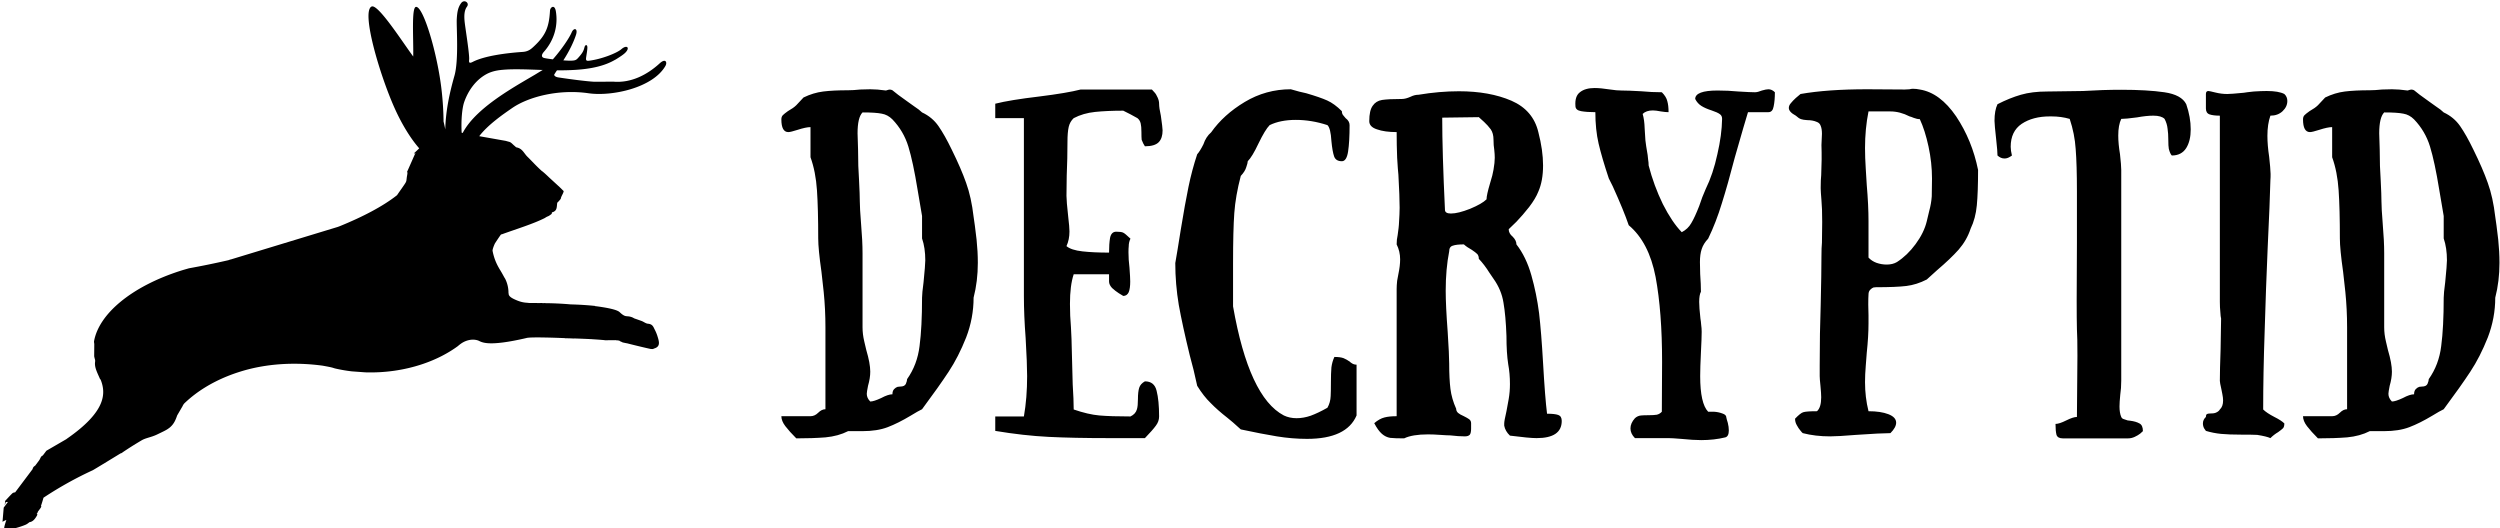 <svg data-v-423bf9ae="" xmlns="http://www.w3.org/2000/svg" viewBox="0 0 426 90" class="iconLeft"><!----><!----><!----><g data-v-423bf9ae="" id="dfc20df5-25a6-44e4-9a8c-3f60fdb18ffe" fill="black" transform="matrix(4.243,0,0,4.243,131.702,3.373)"><path d="M0.34 15.92L1.51 15.92L1.51 15.92Q1.68 15.92 1.82 15.78L1.82 15.78L1.82 15.78Q1.96 15.64 2.11 15.64L2.11 15.64L2.11 12.35L2.11 12.35Q2.11 11.62 2.04 10.93L2.04 10.93L2.04 10.93Q1.96 10.25 1.95 10.12L1.95 10.12L1.95 10.12Q1.82 9.21 1.82 8.78L1.82 8.78L1.82 8.78Q1.82 7.59 1.77 6.85L1.77 6.85L1.77 6.85Q1.72 6.10 1.51 5.52L1.51 5.52L1.51 4.31L1.51 4.31Q1.33 4.31 0.99 4.42L0.99 4.42L0.99 4.42Q0.71 4.51 0.62 4.51L0.62 4.51L0.62 4.51Q0.34 4.51 0.34 4.00L0.34 4.00L0.34 4.00Q0.34 3.89 0.40 3.83L0.40 3.83L0.40 3.83Q0.46 3.77 0.60 3.67L0.60 3.67L0.60 3.67Q0.83 3.54 0.94 3.43L0.94 3.43L1.23 3.12L1.23 3.12Q1.62 2.93 2.02 2.88L2.02 2.88L2.02 2.88Q2.42 2.83 3.02 2.83L3.02 2.83L3.02 2.83Q3.23 2.83 3.51 2.80L3.51 2.80L3.91 2.79L3.91 2.79Q4.19 2.79 4.54 2.84L4.54 2.84L4.54 2.84Q4.56 2.83 4.64 2.81L4.64 2.81L4.64 2.81Q4.72 2.79 4.80 2.83L4.80 2.83L4.80 2.83Q4.96 2.97 5.40 3.28L5.40 3.28L5.40 3.28Q5.49 3.35 5.68 3.48L5.68 3.48L5.68 3.48Q5.88 3.61 5.99 3.72L5.99 3.72L5.99 3.72Q6.40 3.91 6.65 4.27L6.65 4.27L6.65 4.27Q6.90 4.63 7.18 5.21L7.18 5.21L7.18 5.21Q7.56 5.98 7.76 6.55L7.76 6.55L7.76 6.55Q7.97 7.13 8.06 7.91L8.06 7.91L8.11 8.26L8.11 8.26Q8.12 8.36 8.18 8.83L8.18 8.83L8.18 8.83Q8.23 9.31 8.23 9.76L8.23 9.76L8.23 9.76Q8.23 10.50 8.06 11.16L8.06 11.16L8.06 11.16Q8.06 11.98 7.76 12.76L7.76 12.76L7.76 12.76Q7.45 13.54 7.06 14.13L7.06 14.13L7.06 14.13Q6.68 14.71 5.99 15.64L5.99 15.64L5.99 15.64Q5.84 15.71 5.53 15.90L5.53 15.90L5.53 15.90Q5.03 16.20 4.61 16.36L4.61 16.36L4.61 16.36Q4.19 16.52 3.60 16.52L3.60 16.52L3.02 16.52L3.02 16.52Q2.63 16.72 2.11 16.77L2.11 16.77L2.11 16.77Q1.60 16.81 0.94 16.81L0.94 16.81L0.94 16.81Q0.66 16.53 0.50 16.32L0.50 16.32L0.50 16.32Q0.34 16.11 0.34 15.92L0.34 15.92ZM3.60 3.72L3.60 3.72Q3.40 3.92 3.40 4.56L3.40 4.56L3.42 5.21L3.42 5.21Q3.42 5.91 3.46 6.45L3.46 6.45L3.46 6.45Q3.49 7.04 3.49 7.29L3.49 7.29L3.49 7.29Q3.49 7.56 3.54 8.18L3.54 8.18L3.54 8.18Q3.60 8.88 3.60 9.38L3.60 9.38L3.60 12.35L3.60 12.35Q3.60 12.63 3.67 12.92L3.67 12.92L3.67 12.92Q3.74 13.20 3.75 13.26L3.75 13.26L3.75 13.26Q3.91 13.80 3.91 14.13L3.91 14.13L3.91 14.13Q3.91 14.39 3.82 14.70L3.82 14.70L3.82 14.70Q3.77 14.95 3.77 15.02L3.77 15.02L3.77 15.02Q3.77 15.19 3.91 15.33L3.91 15.33L3.91 15.33Q4.05 15.33 4.35 15.19L4.35 15.19L4.35 15.19Q4.63 15.04 4.80 15.04L4.80 15.04L4.80 15.04Q4.80 14.90 4.87 14.83L4.87 14.83L4.87 14.83Q4.94 14.76 5.01 14.74L5.01 14.74L5.01 14.74Q5.08 14.73 5.11 14.73L5.11 14.73L5.11 14.73Q5.29 14.73 5.34 14.62L5.34 14.62L5.34 14.62Q5.39 14.50 5.39 14.43L5.39 14.43L5.39 14.43Q5.80 13.85 5.89 13.10L5.89 13.10L5.89 13.10Q5.99 12.35 5.99 11.16L5.99 11.16L5.99 11.16Q5.99 10.99 6.05 10.54L6.05 10.54L6.05 10.54Q6.12 9.84 6.12 9.66L6.12 9.66L6.12 9.66Q6.12 9.16 5.99 8.78L5.99 8.78L5.99 7.88L5.99 7.88Q5.94 7.59 5.81 6.82L5.81 6.82L5.81 6.82Q5.63 5.71 5.44 5.09L5.44 5.09L5.44 5.09Q5.25 4.47 4.80 4.00L4.80 4.00L4.80 4.00Q4.61 3.81 4.37 3.77L4.37 3.77L4.37 3.77Q4.13 3.72 3.60 3.72L3.60 3.72ZM14.94 5.08L14.94 5.08Q14.87 4.98 14.81 4.82L14.81 4.82L14.81 4.82Q14.80 4.72 14.80 4.51L14.80 4.51L14.80 4.51Q14.80 4.28 14.77 4.16L14.77 4.16L14.77 4.16Q14.74 4.03 14.64 3.95L14.64 3.95L14.64 3.95Q14.36 3.79 14.07 3.65L14.07 3.65L14.07 3.65Q13.43 3.65 12.94 3.70L12.94 3.70L12.94 3.70Q12.46 3.75 12.08 3.95L12.08 3.95L12.08 3.95Q11.93 4.09 11.88 4.30L11.88 4.30L11.88 4.30Q11.83 4.52 11.83 4.90L11.83 4.90L11.83 4.90Q11.83 5.56 11.80 6.26L11.80 6.26L11.79 7.07L11.79 7.07Q11.79 7.28 11.86 7.91L11.86 7.91L11.86 7.91Q11.91 8.33 11.91 8.50L11.91 8.50L11.91 8.50Q11.91 8.83 11.79 9.09L11.79 9.09L11.79 9.09Q11.98 9.25 12.43 9.30L12.43 9.30L12.43 9.30Q12.87 9.35 13.50 9.35L13.50 9.35L13.50 9.35Q13.50 9.00 13.54 8.76L13.54 8.76L13.54 8.76Q13.59 8.51 13.79 8.51L13.79 8.51L13.79 8.51Q14 8.51 14.07 8.55L14.07 8.55L14.07 8.55Q14.14 8.58 14.36 8.79L14.36 8.79L14.36 8.79Q14.29 8.93 14.29 9.10L14.29 9.10L14.29 9.10Q14.28 9.17 14.28 9.34L14.28 9.34L14.28 9.34Q14.28 9.63 14.32 9.95L14.32 9.95L14.32 9.95Q14.35 10.35 14.35 10.51L14.35 10.51L14.35 10.51Q14.35 10.79 14.29 10.94L14.29 10.94L14.29 10.94Q14.22 11.09 14.07 11.09L14.07 11.09L14.07 11.09Q14.03 11.06 13.89 10.98L13.89 10.98L13.89 10.98Q13.75 10.89 13.62 10.77L13.62 10.77L13.62 10.77Q13.50 10.64 13.50 10.51L13.50 10.51L13.50 10.22L12.08 10.22L12.08 10.22Q11.93 10.67 11.93 11.41L11.93 11.41L11.93 11.41Q11.93 11.89 11.97 12.35L11.97 12.35L11.97 12.35Q12.00 12.91 12.00 13.12L12.00 13.12L12.00 13.12Q12.00 13.17 12.04 14.64L12.04 14.64L12.04 14.64Q12.08 15.26 12.08 15.65L12.08 15.65L12.08 15.65Q12.66 15.85 13.11 15.89L13.11 15.89L13.11 15.89Q13.57 15.93 14.36 15.93L14.36 15.93L14.36 15.93Q14.57 15.83 14.62 15.64L14.62 15.64L14.62 15.64Q14.66 15.51 14.66 15.23L14.66 15.23L14.66 15.23Q14.66 14.94 14.71 14.78L14.71 14.78L14.71 14.78Q14.76 14.62 14.94 14.52L14.94 14.52L14.94 14.52Q15.32 14.52 15.41 14.90L15.41 14.90L15.41 14.90Q15.51 15.29 15.51 15.93L15.51 15.93L15.51 15.93Q15.51 16.13 15.38 16.30L15.38 16.30L15.38 16.30Q15.25 16.48 14.94 16.80L14.94 16.80L13.50 16.80L13.50 16.80Q12.07 16.80 11.07 16.75L11.07 16.75L11.07 16.75Q10.07 16.70 8.93 16.51L8.93 16.51L8.93 15.93L10.08 15.93L10.08 15.93Q10.21 15.19 10.21 14.31L10.21 14.31L10.21 14.31Q10.21 13.82 10.15 12.78L10.15 12.78L10.15 12.78Q10.08 11.87 10.08 11.09L10.08 11.09L10.08 10.51L10.08 7.64L10.08 6.51L10.08 3.95L8.93 3.95L8.93 3.37L8.93 3.37Q9.52 3.22 10.70 3.08L10.70 3.08L10.70 3.08Q11.82 2.94 12.36 2.80L12.36 2.80L15.22 2.80L15.22 2.80Q15.25 2.83 15.32 2.91L15.32 2.91L15.32 2.91Q15.39 2.98 15.45 3.12L15.45 3.12L15.45 3.12Q15.51 3.25 15.51 3.37L15.51 3.37L15.51 3.37Q15.51 3.54 15.58 3.85L15.58 3.85L15.58 3.85Q15.65 4.34 15.65 4.44L15.65 4.44L15.65 4.44Q15.65 4.75 15.50 4.91L15.50 4.91L15.50 4.91Q15.34 5.08 14.94 5.08L14.94 5.08ZM22.85 3.67L22.85 3.67Q22.85 3.77 22.90 3.83L22.90 3.83L22.90 3.83Q22.95 3.89 23.00 3.95L23.00 3.95L23.00 3.95Q23.16 4.07 23.16 4.23L23.16 4.23L23.16 4.23Q23.16 4.89 23.10 5.29L23.10 5.29L23.10 5.29Q23.04 5.68 22.85 5.68L22.85 5.68L22.85 5.68Q22.61 5.68 22.54 5.49L22.54 5.49L22.54 5.49Q22.47 5.29 22.43 4.87L22.43 4.87L22.43 4.87Q22.40 4.35 22.27 4.23L22.27 4.23L22.27 4.23Q21.63 4.02 21 4.02L21 4.02L21 4.02Q20.38 4.02 19.95 4.23L19.95 4.23L19.95 4.23Q19.77 4.41 19.50 4.97L19.50 4.97L19.50 4.97Q19.25 5.50 19.07 5.68L19.07 5.68L19.07 5.68Q19.07 5.75 19.01 5.92L19.01 5.92L19.01 5.92Q18.96 6.09 18.79 6.27L18.79 6.27L18.79 6.27Q18.58 7.07 18.53 7.76L18.53 7.76L18.53 7.76Q18.48 8.46 18.48 9.77L18.48 9.77L18.48 11.51L18.48 11.51Q19.12 15.16 20.52 15.89L20.52 15.89L20.52 15.89Q20.75 16.00 21.03 16.00L21.03 16.00L21.03 16.00Q21.31 16.00 21.60 15.90L21.60 15.90L21.60 15.90Q21.90 15.79 22.27 15.58L22.27 15.58L22.27 15.58Q22.39 15.37 22.40 15.11L22.40 15.11L22.40 15.11Q22.41 14.94 22.41 14.56L22.41 14.56L22.41 14.56Q22.41 14.20 22.43 13.96L22.43 13.96L22.43 13.96Q22.46 13.73 22.55 13.54L22.55 13.54L22.55 13.54Q22.79 13.54 22.92 13.59L22.92 13.59L22.92 13.59Q23.04 13.64 23.17 13.73L23.17 13.73L23.17 13.73Q23.18 13.75 23.26 13.80L23.26 13.80L23.26 13.80Q23.34 13.85 23.44 13.85L23.44 13.85L23.44 15.89L23.44 15.89Q23.04 16.83 21.45 16.83L21.45 16.83L21.45 16.83Q20.85 16.83 20.24 16.73L20.24 16.73L20.24 16.73Q19.63 16.63 18.79 16.45L18.79 16.45L18.79 16.45Q18.44 16.13 18.26 15.99L18.26 15.99L18.26 15.99Q17.85 15.67 17.58 15.39L17.58 15.39L17.58 15.39Q17.30 15.12 17.04 14.70L17.04 14.70L17.04 14.70Q16.90 14.04 16.74 13.47L16.74 13.47L16.74 13.47Q16.45 12.28 16.30 11.45L16.30 11.45L16.30 11.45Q16.16 10.61 16.16 9.77L16.16 9.77L16.16 9.77Q16.24 9.32 16.38 8.43L16.38 8.43L16.38 8.43Q16.55 7.39 16.69 6.71L16.69 6.71L16.69 6.71Q16.83 6.03 17.04 5.40L17.04 5.40L17.04 5.40Q17.15 5.28 17.29 5.00L17.29 5.00L17.29 5.00Q17.39 4.70 17.60 4.52L17.60 4.52L17.60 4.52Q18.10 3.81 18.95 3.30L18.95 3.30L18.95 3.30Q19.80 2.79 20.80 2.79L20.80 2.79L20.80 2.79Q21.17 2.90 21.42 2.95L21.42 2.95L21.42 2.95Q21.97 3.11 22.26 3.24L22.26 3.24L22.26 3.24Q22.55 3.37 22.85 3.67L22.85 3.67ZM29.86 9.02L29.86 9.02Q30.25 9.52 30.46 10.26L30.46 10.26L30.46 10.26Q30.67 11.00 30.77 11.78L30.77 11.78L30.77 11.78Q30.86 12.56 30.93 13.78L30.93 13.78L30.93 13.78Q31.01 15.19 31.09 15.82L31.09 15.82L31.09 15.82Q31.40 15.82 31.54 15.87L31.54 15.87L31.54 15.87Q31.68 15.92 31.68 16.11L31.68 16.11L31.68 16.11Q31.68 16.80 30.67 16.80L30.67 16.80L30.67 16.80Q30.38 16.80 29.60 16.70L29.60 16.70L29.60 16.70Q29.41 16.52 29.37 16.30L29.37 16.30L29.37 16.21L29.37 16.21Q29.37 16.11 29.46 15.72L29.46 15.72L29.46 15.72Q29.50 15.51 29.55 15.23L29.55 15.23L29.55 15.23Q29.60 14.94 29.60 14.63L29.60 14.63L29.60 14.63Q29.60 14.20 29.53 13.83L29.53 13.83L29.53 13.83Q29.46 13.38 29.46 12.70L29.46 12.70L29.46 12.70Q29.43 11.87 29.34 11.36L29.34 11.36L29.34 11.36Q29.26 10.85 28.94 10.40L28.94 10.40L28.77 10.15L28.77 10.15Q28.57 9.83 28.35 9.60L28.35 9.60L28.35 9.60Q28.35 9.48 28.29 9.41L28.29 9.41L28.29 9.41Q28.22 9.34 28.07 9.24L28.07 9.24L28.07 9.24Q27.87 9.13 27.75 9.02L27.75 9.02L27.75 9.02Q27.45 9.02 27.31 9.07L27.31 9.07L27.31 9.07Q27.16 9.11 27.16 9.30L27.16 9.30L27.16 9.30Q27.02 10.01 27.02 10.88L27.02 10.88L27.02 10.88Q27.02 11.48 27.10 12.54L27.10 12.54L27.10 12.54Q27.16 13.47 27.16 13.80L27.16 13.80L27.16 13.80Q27.16 14.42 27.21 14.82L27.21 14.82L27.21 14.82Q27.26 15.22 27.44 15.62L27.44 15.62L27.44 15.62Q27.44 15.72 27.52 15.79L27.52 15.79L27.52 15.79Q27.59 15.85 27.75 15.92L27.75 15.92L27.75 15.92Q27.89 15.99 27.96 16.04L27.96 16.04L27.96 16.04Q28.04 16.10 28.04 16.20L28.04 16.20L28.04 16.20Q28.04 16.25 28.04 16.42L28.04 16.42L28.04 16.42Q28.04 16.59 27.99 16.66L27.99 16.66L27.99 16.66Q27.93 16.73 27.79 16.73L27.79 16.73L27.79 16.73Q27.54 16.73 27.20 16.69L27.20 16.69L27.20 16.69Q27.08 16.69 26.80 16.67L26.80 16.67L26.80 16.67Q26.52 16.65 26.31 16.65L26.31 16.65L26.31 16.65Q25.68 16.65 25.35 16.81L25.35 16.81L25.35 16.81Q24.98 16.81 24.79 16.79L24.79 16.79L24.79 16.79Q24.61 16.76 24.46 16.63L24.46 16.63L24.46 16.63Q24.30 16.49 24.15 16.20L24.15 16.20L24.15 16.20Q24.36 16.02 24.56 15.97L24.56 15.97L24.56 15.97Q24.75 15.92 25.05 15.92L25.05 15.92L25.05 10.81L25.05 10.81Q25.05 10.67 25.07 10.48L25.07 10.48L25.07 10.48Q25.10 10.29 25.12 10.21L25.12 10.21L25.12 10.21Q25.19 9.88 25.19 9.62L25.19 9.62L25.19 9.62Q25.19 9.30 25.05 9.02L25.05 9.02L25.05 9.02Q25.05 8.82 25.09 8.65L25.09 8.65L25.09 8.65Q25.14 8.29 25.14 8.23L25.14 8.23L25.14 8.23Q25.17 7.76 25.17 7.55L25.17 7.55L25.17 7.55Q25.17 7.11 25.12 6.22L25.12 6.22L25.12 6.22Q25.10 6.05 25.07 5.54L25.07 5.54L25.07 5.54Q25.05 5.03 25.05 4.51L25.05 4.51L25.05 4.51Q24.57 4.51 24.26 4.40L24.26 4.40L24.26 4.40Q23.95 4.30 23.95 4.07L23.95 4.07L23.95 4.07Q23.95 3.64 24.09 3.45L24.09 3.45L24.09 3.45Q24.22 3.26 24.46 3.22L24.46 3.22L24.46 3.22Q24.71 3.18 25.26 3.18L25.26 3.18L25.26 3.18Q25.41 3.18 25.61 3.09L25.61 3.09L25.61 3.09Q25.77 3.01 25.93 3.01L25.93 3.01L25.93 3.01Q26.77 2.87 27.55 2.87L27.55 2.87L27.55 2.87Q28.78 2.87 29.66 3.25L29.66 3.25L29.66 3.25Q30.53 3.63 30.74 4.51L30.74 4.51L30.74 4.51Q30.93 5.24 30.93 5.85L30.93 5.85L30.93 5.85Q30.93 6.47 30.74 6.90L30.74 6.90L30.74 6.90Q30.63 7.18 30.37 7.52L30.37 7.52L30.37 7.52Q30.11 7.85 29.86 8.11L29.86 8.11L29.55 8.41L29.55 8.41Q29.55 8.58 29.71 8.71L29.71 8.71L29.71 8.71Q29.86 8.86 29.86 9.02L29.86 9.02ZM26.88 3.93L26.88 3.93Q26.88 5.31 26.99 7.63L26.99 7.63L26.99 7.63Q26.99 7.78 27.23 7.78L27.23 7.78L27.23 7.78Q27.52 7.78 28 7.59L28 7.59L28 7.59Q28.48 7.39 28.66 7.21L28.66 7.21L28.66 7.21Q28.66 7.04 28.80 6.57L28.80 6.57L28.80 6.57Q28.91 6.22 28.94 6.02L28.94 6.02L28.94 6.02Q28.99 5.73 28.99 5.54L28.99 5.54L28.99 5.54Q28.99 5.40 28.97 5.22L28.97 5.22L28.97 5.22Q28.94 5.04 28.94 4.82L28.94 4.82L28.94 4.82Q28.94 4.56 28.83 4.40L28.83 4.40L28.83 4.40Q28.71 4.24 28.56 4.10L28.56 4.10L28.56 4.10Q28.41 3.96 28.35 3.91L28.35 3.91L26.88 3.93ZM40.24 2.91L40.24 2.91Q40.24 3.25 40.19 3.48L40.19 3.48L40.19 3.48Q40.15 3.71 39.98 3.71L39.98 3.71L39.16 3.71L39.16 3.71Q39.05 4.06 38.63 5.53L38.63 5.53L38.63 5.53Q38.35 6.61 38.11 7.37L38.11 7.37L38.11 7.37Q37.88 8.13 37.56 8.79L37.56 8.79L37.56 8.79Q37.37 8.99 37.30 9.21L37.30 9.21L37.30 9.21Q37.23 9.42 37.23 9.73L37.23 9.73L37.24 10.21L37.24 10.21Q37.27 10.63 37.27 10.92L37.27 10.92L37.27 10.92Q37.20 11.05 37.20 11.33L37.20 11.33L37.20 11.33Q37.20 11.55 37.25 12.00L37.25 12.00L37.25 12.00Q37.27 12.11 37.28 12.25L37.28 12.25L37.28 12.25Q37.30 12.39 37.30 12.53L37.30 12.53L37.30 12.53Q37.30 12.77 37.27 13.36L37.27 13.36L37.27 13.36Q37.24 13.97 37.24 14.31L37.24 14.31L37.24 14.31Q37.24 15.41 37.56 15.74L37.56 15.74L37.56 15.74Q37.62 15.74 37.79 15.74L37.79 15.74L37.79 15.74Q37.97 15.75 38.13 15.81L38.13 15.81L38.13 15.81Q38.29 15.86 38.29 15.97L38.29 15.97L38.29 15.97Q38.30 16.03 38.35 16.19L38.35 16.19L38.35 16.19Q38.39 16.35 38.39 16.49L38.39 16.49L38.39 16.49Q38.39 16.73 38.25 16.77L38.25 16.77L38.25 16.77Q37.80 16.88 37.28 16.88L37.28 16.88L37.28 16.88Q36.97 16.88 36.47 16.83L36.47 16.83L36.47 16.83Q36.11 16.80 35.97 16.80L35.97 16.80L34.62 16.80L34.62 16.80Q34.44 16.62 34.44 16.41L34.44 16.41L34.44 16.41Q34.44 16.20 34.62 16.00L34.62 16.00L34.62 16.00Q34.73 15.90 34.87 15.89L34.87 15.89L34.87 15.89Q34.97 15.88 35.17 15.88L35.17 15.88L35.17 15.88Q35.38 15.88 35.50 15.86L35.50 15.86L35.50 15.86Q35.62 15.83 35.70 15.74L35.70 15.74L35.71 13.73L35.71 13.73Q35.71 11.73 35.45 10.33L35.45 10.33L35.45 10.33Q35.18 8.93 34.37 8.25L34.37 8.25L34.37 8.25Q34.17 7.66 33.73 6.69L33.73 6.69L33.57 6.37L33.57 6.37Q33.29 5.53 33.16 4.97L33.16 4.97L33.16 4.97Q33.03 4.41 33.03 3.71L33.03 3.71L33.03 3.71Q32.69 3.71 32.46 3.67L32.46 3.67L32.46 3.67Q32.23 3.63 32.23 3.46L32.23 3.46L32.23 3.46Q32.20 3.07 32.41 2.91L32.41 2.91L32.41 2.91Q32.62 2.74 33.00 2.74L33.00 2.74L33.00 2.74Q33.24 2.74 33.63 2.80L33.63 2.80L33.63 2.80Q33.88 2.84 34.08 2.84L34.08 2.84L34.08 2.84Q34.34 2.84 34.87 2.87L34.87 2.87L34.87 2.87Q35.29 2.91 35.70 2.91L35.70 2.91L35.70 2.91Q35.88 3.09 35.92 3.27L35.92 3.27L35.92 3.27Q35.97 3.44 35.97 3.71L35.97 3.71L35.97 3.71Q35.85 3.71 35.66 3.68L35.66 3.68L35.66 3.68Q35.46 3.64 35.34 3.64L35.34 3.64L35.34 3.64Q35.07 3.64 34.93 3.78L34.93 3.78L34.93 3.78Q35 4.02 35.01 4.36L35.01 4.36L35.01 4.36Q35.03 4.70 35.04 4.84L35.04 4.84L35.04 4.84Q35.06 5.03 35.13 5.43L35.13 5.43L35.13 5.43Q35.14 5.52 35.15 5.62L35.15 5.62L35.15 5.62Q35.17 5.73 35.17 5.85L35.17 5.85L35.17 5.85Q35.38 6.66 35.74 7.40L35.74 7.40L35.74 7.40Q36.11 8.13 36.50 8.53L36.50 8.53L36.50 8.53Q36.75 8.40 36.88 8.17L36.88 8.17L36.88 8.17Q37.02 7.94 37.20 7.48L37.20 7.48L37.20 7.48Q37.32 7.11 37.46 6.80L37.46 6.80L37.46 6.80Q37.76 6.19 37.93 5.40L37.93 5.40L37.93 5.40Q38.11 4.62 38.12 3.98L38.12 3.98L38.12 3.98Q38.12 3.85 38.03 3.79L38.03 3.79L38.03 3.79Q37.94 3.72 37.70 3.64L37.70 3.64L37.70 3.64Q37.45 3.56 37.29 3.46L37.29 3.46L37.29 3.46Q37.13 3.36 37.04 3.18L37.04 3.18L37.04 3.18Q37.04 2.84 37.94 2.84L37.94 2.84L37.94 2.84Q38.36 2.84 38.78 2.88L38.78 2.88L38.78 2.88Q39.26 2.91 39.44 2.91L39.44 2.91L39.44 2.91Q39.55 2.91 39.72 2.84L39.72 2.84L39.72 2.84Q39.89 2.79 39.98 2.79L39.98 2.79L39.98 2.79Q40.12 2.79 40.24 2.91L40.24 2.91ZM44.00 15.72L44.00 15.72Q44.49 15.72 44.80 15.84L44.80 15.84L44.80 15.84Q45.11 15.96 45.11 16.18L45.11 16.18L45.11 16.18Q45.11 16.37 44.88 16.60L44.88 16.60L44.88 16.60Q44.52 16.60 43.50 16.67L43.50 16.67L43.50 16.67Q42.77 16.73 42.46 16.73L42.46 16.73L42.46 16.73Q41.86 16.73 41.36 16.60L41.36 16.60L41.36 16.60Q41.33 16.58 41.26 16.49L41.26 16.49L41.26 16.49Q41.19 16.41 41.12 16.28L41.12 16.28L41.12 16.28Q41.05 16.16 41.05 16.02L41.05 16.02L41.05 16.02Q41.27 15.79 41.38 15.76L41.38 15.76L41.38 15.76Q41.50 15.72 41.93 15.72L41.93 15.72L41.93 15.72Q42.10 15.57 42.10 15.16L42.10 15.16L42.10 15.16Q42.10 15.01 42.07 14.70L42.07 14.70L42.07 14.70Q42.04 14.42 42.04 14.31L42.04 14.31L42.04 13.87L42.04 13.87Q42.04 12.56 42.08 11.45L42.08 11.45L42.08 11.45Q42.11 10.14 42.11 9.51L42.11 9.51L42.11 9.51Q42.11 9.14 42.13 8.95L42.13 8.95L42.14 8.12L42.14 8.12Q42.14 7.56 42.11 7.25L42.11 7.25L42.11 7.25Q42.08 6.89 42.08 6.78L42.08 6.78L42.08 6.72L42.08 6.72Q42.08 6.43 42.10 6.24L42.10 6.24L42.10 6.24Q42.13 5.61 42.11 5.03L42.11 5.03L42.13 4.58L42.13 4.58Q42.13 4.38 42.08 4.26L42.08 4.26L42.08 4.26Q42.04 4.14 41.92 4.10L41.92 4.10L41.92 4.10Q41.76 4.03 41.54 4.03L41.54 4.03L41.54 4.03Q41.38 4.02 41.29 3.99L41.29 3.99L41.29 3.99Q41.20 3.96 41.08 3.85L41.08 3.85L41.08 3.85Q40.80 3.70 40.80 3.54L40.80 3.54L40.80 3.54Q40.80 3.44 40.88 3.35L40.88 3.35L40.88 3.35Q40.96 3.25 41.08 3.14L41.08 3.14L41.08 3.14Q41.20 3.04 41.27 2.98L41.27 2.98L41.27 2.98Q42.35 2.79 43.95 2.79L43.95 2.79L45.46 2.80L45.46 2.80Q45.57 2.80 45.65 2.79L45.65 2.79L45.65 2.79Q45.72 2.77 45.78 2.77L45.78 2.77L45.78 2.77Q45.92 2.77 46.06 2.80L46.06 2.80L46.06 2.80Q46.87 2.93 47.52 3.88L47.52 3.88L47.52 3.88Q48.16 4.84 48.40 6.03L48.40 6.03L48.40 6.03Q48.40 6.92 48.35 7.45L48.35 7.45L48.35 7.45Q48.30 7.98 48.10 8.39L48.10 8.39L48.10 8.39Q47.95 8.85 47.62 9.23L47.62 9.23L47.62 9.23Q47.29 9.60 46.76 10.05L46.76 10.05L46.76 10.05Q46.34 10.43 46.34 10.43L46.34 10.43L46.34 10.43Q45.93 10.64 45.52 10.69L45.52 10.69L45.52 10.69Q45.11 10.74 44.30 10.74L44.30 10.74L44.30 10.74Q44.27 10.74 44.20 10.75L44.20 10.75L44.20 10.75Q44.14 10.77 44.07 10.84L44.07 10.84L44.07 10.84Q44.00 10.91 44.00 11.03L44.00 11.03L44.00 11.03Q43.99 11.16 43.99 11.44L43.99 11.44L43.99 11.44Q44.00 11.72 44.00 11.87L44.00 11.87L44.00 12.19L44.00 12.19Q44.00 12.71 43.93 13.37L43.93 13.37L43.93 13.37Q43.92 13.52 43.89 13.89L43.89 13.89L43.89 13.89Q43.86 14.25 43.86 14.55L43.86 14.55L43.86 14.55Q43.86 15.16 44.00 15.72L44.00 15.72ZM44.00 8.09L44.00 9.55L44.00 9.55Q44.13 9.69 44.32 9.76L44.32 9.76L44.32 9.76Q44.52 9.83 44.73 9.83L44.73 9.83L44.73 9.83Q44.97 9.83 45.14 9.73L45.14 9.73L45.14 9.73Q45.56 9.46 45.89 9.01L45.89 9.01L45.89 9.01Q46.23 8.55 46.34 8.09L46.34 8.09L46.34 8.09Q46.37 7.95 46.44 7.67L46.44 7.67L46.44 7.67Q46.52 7.38 46.54 7.09L46.54 7.09L46.54 7.09Q46.55 6.80 46.55 6.38L46.55 6.38L46.55 6.38Q46.55 5.74 46.41 5.09L46.41 5.09L46.41 5.09Q46.27 4.44 46.06 3.99L46.06 3.99L46.06 3.99Q45.95 3.99 45.82 3.94L45.82 3.94L45.82 3.94Q45.70 3.89 45.65 3.88L45.65 3.88L45.65 3.88Q45.26 3.68 44.88 3.68L44.88 3.68L44.00 3.68L44.00 3.68Q43.86 4.38 43.86 5.15L43.86 5.15L43.86 5.15Q43.86 5.53 43.89 5.99L43.89 5.99L43.89 5.99Q43.92 6.45 43.93 6.64L43.93 6.64L43.93 6.64Q44.00 7.45 44.00 8.09L44.00 8.09ZM56.18 5.45L56.18 5.45Q56.11 5.38 56.06 5.18L56.06 5.18L56.06 5.18Q56.04 5.07 56.04 4.83L56.04 4.83L56.04 4.83Q56.04 4.56 56.01 4.37L56.01 4.37L56.01 4.37Q55.99 4.17 55.89 3.98L55.89 3.98L55.89 3.98Q55.76 3.85 55.44 3.85L55.44 3.85L55.44 3.85Q55.16 3.85 54.78 3.92L54.78 3.92L54.78 3.92Q54.33 3.98 54.15 3.98L54.15 3.98L54.15 3.98Q54.03 4.23 54.03 4.65L54.03 4.65L54.03 4.65Q54.03 4.98 54.10 5.40L54.10 5.40L54.10 5.40Q54.15 5.85 54.15 6.03L54.15 6.03L54.15 11.55L54.15 13.90L54.15 14.49L54.15 14.49Q54.15 14.80 54.11 15.06L54.11 15.06L54.11 15.06Q54.08 15.37 54.08 15.53L54.08 15.53L54.08 15.53Q54.08 15.79 54.15 15.95L54.15 15.95L54.15 15.95Q54.18 16.02 54.26 16.04L54.26 16.04L54.26 16.04Q54.35 16.07 54.41 16.09L54.41 16.09L54.41 16.09Q54.47 16.10 54.50 16.10L54.50 16.10L54.50 16.10Q54.74 16.13 54.88 16.21L54.88 16.21L54.88 16.21Q55.02 16.28 55.02 16.52L55.02 16.52L55.02 16.52Q54.99 16.55 54.91 16.62L54.91 16.62L54.91 16.62Q54.82 16.69 54.69 16.75L54.69 16.75L54.69 16.75Q54.56 16.81 54.43 16.81L54.43 16.81L51.80 16.81L51.80 16.81Q51.60 16.81 51.55 16.67L51.55 16.67L51.55 16.67Q51.51 16.52 51.51 16.23L51.51 16.23L51.51 16.23Q51.66 16.23 51.94 16.09L51.94 16.09L51.94 16.09Q52.22 15.95 52.37 15.95L52.37 15.95L52.39 13.50L52.39 13.50Q52.39 12.74 52.37 12.43L52.37 12.43L52.37 12.43Q52.36 12.03 52.36 11.26L52.36 11.26L52.37 8.95L52.37 7.49L52.37 6.90L52.37 6.90Q52.37 5.81 52.32 5.19L52.32 5.19L52.32 5.19Q52.28 4.58 52.08 3.98L52.08 3.98L52.08 3.98Q51.74 3.88 51.35 3.88L51.35 3.88L51.28 3.88L51.28 3.88Q50.60 3.88 50.15 4.18L50.15 4.18L50.15 4.18Q49.71 4.48 49.71 5.10L49.71 5.10L49.71 5.10Q49.71 5.25 49.76 5.45L49.76 5.45L49.76 5.45Q49.74 5.47 49.65 5.52L49.65 5.52L49.65 5.52Q49.56 5.57 49.46 5.57L49.46 5.57L49.46 5.57Q49.31 5.57 49.18 5.45L49.18 5.45L49.18 5.45Q49.18 5.28 49.13 4.83L49.13 4.83L49.13 4.83Q49.06 4.20 49.06 4.06L49.06 4.06L49.06 4.06Q49.06 3.64 49.18 3.39L49.18 3.39L49.18 3.39Q49.67 3.14 50.12 3.01L50.12 3.01L50.12 3.01Q50.57 2.88 51.17 2.88L51.17 2.88L51.17 2.88Q51.60 2.88 52.61 2.86L52.61 2.86L52.61 2.86Q53.41 2.81 54.15 2.81L54.15 2.81L54.15 2.81Q55.19 2.81 55.88 2.91L55.88 2.91L55.88 2.91Q56.57 3.01 56.76 3.39L56.76 3.39L56.76 3.39Q56.94 3.91 56.94 4.40L56.94 4.40L56.94 4.40Q56.94 4.86 56.76 5.15L56.76 5.15L56.76 5.15Q56.57 5.45 56.18 5.45L56.18 5.45ZM60.14 3.85L60.14 3.85Q60.02 4.19 60.02 4.66L60.02 4.66L60.02 4.66Q60.02 5.04 60.09 5.50L60.09 5.50L60.09 5.50Q60.10 5.60 60.13 5.90L60.13 5.90L60.13 5.90Q60.16 6.20 60.14 6.44L60.14 6.44L60.14 6.44Q60.12 7.29 60.03 9.17L60.03 9.17L60.03 9.17Q59.96 10.77 59.91 12.49L59.91 12.49L59.91 12.49Q59.85 14.21 59.85 15.65L59.85 15.65L59.85 15.65Q59.99 15.79 60.30 15.95L60.30 15.95L60.30 15.95Q60.58 16.09 60.70 16.21L60.70 16.21L60.70 16.21Q60.70 16.34 60.65 16.40L60.65 16.40L60.65 16.40Q60.59 16.46 60.45 16.56L60.45 16.56L60.45 16.56Q60.28 16.66 60.14 16.80L60.14 16.80L60.14 16.80Q59.99 16.73 59.61 16.67L59.61 16.67L59.61 16.67Q59.42 16.66 58.95 16.66L58.95 16.66L58.95 16.66Q58.48 16.66 58.16 16.63L58.16 16.63L58.16 16.63Q57.85 16.60 57.55 16.51L57.55 16.51L57.55 16.51Q57.53 16.49 57.48 16.41L57.48 16.41L57.48 16.41Q57.43 16.32 57.43 16.21L57.43 16.21L57.43 16.21Q57.43 16.06 57.55 15.95L57.55 15.95L57.55 15.95Q57.55 15.85 57.60 15.83L57.60 15.83L57.60 15.83Q57.64 15.81 57.74 15.81L57.74 15.81L57.74 15.81Q57.86 15.81 57.92 15.79L57.92 15.79L57.92 15.79Q58.06 15.74 58.11 15.65L58.11 15.65L58.11 15.65Q58.24 15.53 58.24 15.29L58.24 15.29L58.24 15.29Q58.24 15.18 58.21 15.03L58.21 15.03L58.21 15.03Q58.18 14.88 58.17 14.83L58.17 14.83L58.17 14.83Q58.11 14.57 58.11 14.50L58.11 14.50L58.11 14.50Q58.11 14.07 58.14 13.23L58.14 13.23L58.16 12.00L58.16 12.00Q58.14 11.93 58.13 11.74L58.13 11.74L58.13 11.74Q58.11 11.55 58.11 11.33L58.11 11.33L58.11 8.74L58.11 3.85L58.11 3.85Q57.85 3.85 57.70 3.80L57.70 3.80L57.70 3.80Q57.55 3.75 57.55 3.56L57.55 3.56L57.55 2.98L57.55 2.98Q57.55 2.86 57.65 2.86L57.65 2.86L57.65 2.86Q57.69 2.86 57.93 2.92L57.93 2.92L57.93 2.92Q58.17 2.98 58.41 2.98L58.41 2.98L58.41 2.98Q58.56 2.98 59.07 2.93L59.07 2.93L59.07 2.93Q59.18 2.91 59.47 2.88L59.47 2.88L59.47 2.88Q59.77 2.86 59.99 2.86L59.99 2.86L59.99 2.86Q60.47 2.86 60.70 2.98L60.70 2.98L60.70 2.98Q60.82 3.09 60.82 3.26L60.82 3.26L60.82 3.26Q60.82 3.49 60.63 3.67L60.63 3.67L60.63 3.67Q60.44 3.85 60.14 3.85L60.14 3.85ZM61.45 15.92L62.62 15.92L62.62 15.92Q62.79 15.92 62.93 15.78L62.93 15.78L62.93 15.78Q63.07 15.64 63.22 15.64L63.22 15.64L63.22 12.35L63.22 12.35Q63.22 11.62 63.15 10.93L63.15 10.93L63.15 10.93Q63.07 10.25 63.06 10.12L63.06 10.12L63.06 10.12Q62.93 9.21 62.93 8.78L62.93 8.78L62.93 8.78Q62.93 7.59 62.88 6.85L62.88 6.85L62.88 6.85Q62.83 6.10 62.62 5.52L62.62 5.52L62.62 4.31L62.62 4.31Q62.44 4.31 62.10 4.42L62.10 4.42L62.10 4.42Q61.82 4.51 61.73 4.51L61.73 4.51L61.73 4.51Q61.45 4.51 61.45 4.00L61.45 4.00L61.45 4.00Q61.45 3.89 61.51 3.83L61.51 3.83L61.51 3.83Q61.57 3.77 61.71 3.67L61.71 3.67L61.71 3.67Q61.94 3.54 62.05 3.43L62.05 3.43L62.34 3.12L62.34 3.12Q62.73 2.93 63.13 2.88L63.13 2.88L63.13 2.88Q63.53 2.83 64.13 2.83L64.13 2.83L64.13 2.83Q64.34 2.83 64.62 2.80L64.62 2.80L65.02 2.79L65.02 2.79Q65.30 2.79 65.65 2.84L65.65 2.84L65.65 2.84Q65.67 2.83 65.75 2.81L65.75 2.81L65.75 2.81Q65.83 2.79 65.91 2.83L65.91 2.83L65.91 2.83Q66.07 2.97 66.51 3.28L66.51 3.28L66.51 3.28Q66.60 3.35 66.79 3.48L66.79 3.48L66.79 3.48Q66.99 3.61 67.10 3.72L67.10 3.72L67.10 3.72Q67.51 3.91 67.76 4.27L67.76 4.27L67.76 4.27Q68.01 4.63 68.29 5.21L68.29 5.21L68.29 5.21Q68.67 5.98 68.87 6.55L68.87 6.55L68.87 6.55Q69.08 7.13 69.17 7.91L69.17 7.91L69.22 8.26L69.22 8.26Q69.23 8.36 69.29 8.83L69.29 8.83L69.29 8.83Q69.34 9.31 69.34 9.76L69.34 9.76L69.34 9.76Q69.34 10.50 69.17 11.16L69.17 11.16L69.17 11.16Q69.17 11.98 68.87 12.76L68.87 12.76L68.87 12.76Q68.56 13.54 68.17 14.13L68.17 14.13L68.17 14.13Q67.79 14.71 67.10 15.64L67.10 15.64L67.10 15.64Q66.95 15.71 66.64 15.90L66.64 15.90L66.64 15.90Q66.14 16.20 65.72 16.36L65.72 16.36L65.72 16.36Q65.30 16.52 64.71 16.52L64.71 16.52L64.13 16.52L64.13 16.52Q63.74 16.72 63.22 16.77L63.22 16.77L63.22 16.77Q62.71 16.81 62.05 16.81L62.05 16.81L62.05 16.81Q61.77 16.53 61.61 16.32L61.61 16.32L61.61 16.32Q61.45 16.11 61.45 15.92L61.45 15.92ZM64.71 3.72L64.71 3.72Q64.51 3.92 64.51 4.56L64.51 4.56L64.53 5.21L64.53 5.21Q64.53 5.91 64.57 6.45L64.57 6.45L64.57 6.45Q64.60 7.04 64.60 7.29L64.60 7.29L64.60 7.29Q64.60 7.56 64.65 8.18L64.65 8.18L64.65 8.18Q64.71 8.88 64.71 9.38L64.71 9.38L64.71 12.35L64.71 12.35Q64.71 12.63 64.78 12.92L64.78 12.92L64.78 12.92Q64.85 13.20 64.86 13.26L64.86 13.26L64.86 13.26Q65.02 13.80 65.02 14.13L65.02 14.13L65.02 14.13Q65.02 14.39 64.93 14.70L64.93 14.70L64.93 14.70Q64.88 14.95 64.88 15.02L64.88 15.02L64.88 15.02Q64.88 15.19 65.02 15.33L65.02 15.33L65.02 15.33Q65.16 15.33 65.46 15.19L65.46 15.19L65.46 15.19Q65.74 15.04 65.91 15.04L65.91 15.04L65.91 15.04Q65.91 14.90 65.98 14.83L65.98 14.83L65.98 14.83Q66.05 14.76 66.12 14.74L66.12 14.74L66.12 14.74Q66.19 14.73 66.22 14.73L66.22 14.73L66.22 14.73Q66.40 14.73 66.45 14.62L66.45 14.62L66.45 14.62Q66.50 14.50 66.50 14.43L66.50 14.43L66.50 14.43Q66.91 13.85 67.00 13.10L67.00 13.10L67.00 13.10Q67.10 12.35 67.10 11.16L67.10 11.16L67.10 11.16Q67.10 10.99 67.16 10.54L67.16 10.54L67.16 10.54Q67.23 9.84 67.23 9.66L67.23 9.66L67.23 9.66Q67.23 9.16 67.10 8.78L67.10 8.78L67.10 7.88L67.10 7.88Q67.05 7.59 66.92 6.82L66.92 6.82L66.92 6.82Q66.74 5.71 66.55 5.09L66.55 5.09L66.55 5.09Q66.36 4.47 65.91 4.00L65.91 4.00L65.91 4.00Q65.72 3.81 65.48 3.77L65.48 3.77L65.48 3.77Q65.24 3.72 64.71 3.72L64.71 3.72Z"></path></g><!----><g data-v-423bf9ae="" id="471a0a5d-6c53-495f-8f89-0b0a9116bdb5" transform="matrix(1.131,0,0,1.131,0.428,-11.345)" stroke="none" fill="black"><path d="M99.012 19.576c-1.858 1.701-4.276 2.984-6.978 2.758l-2.878.015c-1.124-.059-3.511-.364-5.395-.651-.597-.09-.678-.371-.631-.443.264-.425.345-.543.416-.632a36.77 36.77 0 0 0 2.829-.07c2.22-.146 4.309-.554 5.956-1.537-.006.006-.01.015-.013.021.09-.059.191-.118.298-.187.425-.265.936-.599 1.209-.871.77-.772.248-1.254-.578-.544-.716.619-3.014 1.504-4.82 1.738-.379.051-.535.015-.512-.347.031-.366.244-1.398.196-1.754-.044-.357-.334-.314-.429.079-.152.626-.36.932-.943 1.588-.293.326-.443.424-1.132.434-.281.004-.678-.015-1.112-.047.908-1.406 1.547-2.743 1.909-3.848.323-1.004-.339-1.121-.655-.36-.352.826-1.513 2.558-2.831 4.054-.5-.06-.959-.127-1.265-.192-.57-.119-.414-.576-.09-.938 1.568-1.775 2.159-3.961 1.805-6.108-.18-1.106-.852-.628-.884-.091-.137 2.483-.653 3.731-2.447 5.401-.39.363-.801.751-1.668.81-2.326.157-5.712.568-7.515 1.497-.46.241-.619.173-.554-.32.09-.654-.53-4.489-.657-5.549-.127-1.06-.081-1.889.335-2.45.422-.565-.41-1.16-.874-.542-.464.622-.599 1.281-.666 2.409-.064 1.13.322 6.18-.347 8.539-.712 2.508-1.315 5.196-1.386 8.09-.072-.38-.154-.775-.256-1.185a46.158 46.158 0 0 0-.289-4.668c-.616-5.539-2.764-12.729-3.867-12.605-.7.077-.358 4.729-.414 7.475-1.561-2.096-5.298-7.962-6.265-7.531-1.594.709 1.159 10.136 3.425 15.229 1.132 2.542 2.479 4.7 3.742 6.135-.26.259-.526.513-.801.757.017.015.04.032.054.046l.192-.135-1.294 2.927.086.025a4.363 4.363 0 0 1-.07.527c-.065.346-.058.504-.113.797a4.71 4.71 0 0 0-.073.162c-.01.106-.961 1.41-1.318 1.95-2.144 1.697-5.195 3.274-8.674 4.691l-.003-.003-.231.09-16.096 4.896c-.097.02-.199.047-.297.068.037-.005.071-.007.106-.012l-.254.077a125.34 125.34 0 0 1-5.907 1.213c-.429.123-.86.244-1.281.379-7.395 2.375-12.299 6.503-13.022 10.639.003.127.016.25.041.362l-.015 1.878c.024.117.049.236.082.354l.062.218-.002.243c-.137.833.339 1.666.744 2.622l.064.032.064.172-.027-.09c.772 1.996.88 4.726-5.098 8.867l-.072.06-3.021 1.753-.536.714c-.341.139-.328.418-.568.754l-.583.779c-.012.009-.031.014-.045.025-.02.014-.032.029-.051.042-.049.036-.098.072-.134.111-.016.018-.026.038-.039.061-.026.034-.054.067-.069.105-.012.02-.013.046-.019.068-.012.034-.024.067-.027.103l-2.634 3.507a.858.858 0 0 0-.221.04.482.482 0 0 0-.19.099c-.356.341-.679.706-1.094 1.148-.136 1.371.02.135.131.166a.438.438 0 0 0 .171.005.772.772 0 0 0 .131-.028l-.65.866L0 88.656c.074-.062.295-.17.58-.297-.226.703-.432 1.344-.26 1.347.355.009.73.113 1.057.038.71-.166 1.421-.371 2.083-.648.22-.092.408-.238.593-.392.411-.049.786-.324 1.188-1.098.033-.036 0-.086-.072-.148a.381.381 0 0 1 .044-.139c.03.02.062.04.085.06a10.567 10.567 0 0 1-.02-.168l-.001-.002c.226-.366.714-.867.517-.955.123-.362.25-.767.381-1.237a55.232 55.232 0 0 1 7.412-4.134c.024.011 4.194-2.54 4.198-2.542l.129-.038a52.429 52.429 0 0 1 2.976-1.887c.644-.408 1.44-.474 2.33-.891a66.37 66.37 0 0 0 1.168-.567l.065-.037a3.99 3.99 0 0 0 .789-.514l.073-.067c.521-.475.764-1.033 1.001-1.724l.82-1.408c.046-.119.129-.246.231-.377a17.503 17.503 0 0 1 1.61-1.377c1.894-1.432 4.225-2.626 6.904-3.452 3.972-1.232 8.294-1.423 12.328-.881 1.955.35 1.358.305 2.067.462.762.169 1.542.303 2.341.397l2.056.15c2.877.09 5.869-.313 8.698-1.277 2.005-.685 3.75-1.594 5.207-2.655.287-.24.672-.578 1.256-.796.81-.298 1.426-.205 1.821-.072.531.206 1.268 1.027 7.274-.37.27-.095 1.45-.107 2.877-.079.938.017 1.982.054 2.944.094l-.002.015.743.017c.193.01.385.018.563.028v-.015c.962.029 1.938.071 2.767.111v.005c1.109.071 1.909.134 1.959.159.541-.006 1.091-.01 1.639-.015.009.024.108.032.208.026.015.015.031.021.042.006.083.013.168.023.25.038l.02.004c.113.124.279.141.504.272.26.048.491.108.683.134 1.224.321 3.493.855 3.604.855.207 0 .286.023.411-.069.988-.272.828-.961.535-1.868a6.023 6.023 0 0 0-.398-.962c-.208-.393-.304-.852-1.026-.911-.348-.029-.647-.3-.988-.422a74.12 74.12 0 0 0-1.068-.376c-.281-.158-.352-.18-.429-.206-.799-.271-.857.139-1.79-.742-.407-.385-1.899-.682-3.717-.912l.001-.026a46.253 46.253 0 0 0-3.641-.228 47.779 47.779 0 0 0-3.805-.185c-.006-.017-.169-.018-.187-.014-.148.04-.373-.019-.472-.013-.377.029-.494.003-.834.005-.035 0-.068-.002-.104-.003-.383-.009-.811.026-1.15-.035-.622-.029-1.109-.165-1.671-.404-.639-.274-1.155-.555-1.142-.985-.004-.015-.012-.033-.015-.05a.456.456 0 0 1-.008-.142 4.783 4.783 0 0 0-.491-2.019c-.044-.08-.087-.142-.124-.2a33.876 33.876 0 0 0-.43-.775 6.533 6.533 0 0 1-.129-.217c0-.038-.002-.074.014-.107l-.019.102c-.466-.764-.948-1.631-1.219-3.02-.031-.164.148-.685.353-1.123.31-.473.631-.967.92-1.355l.135-.026c2.118-.772 4.673-1.544 6.468-2.45.56-.379.352-.1 1.006-.603.07-.057.024-.236.087-.252.806-.208.679-.839.777-1.45.206-.192.371-.381.504-.561-.001.007-.004.013.012.015 0-.013.009-.029.01-.043.062-.408.4-.801.437-1.147l.009-.015c-.108-.099-.327-.318-.611-.598l-1.554-1.426c-.375-.36-.72-.68-.926-.845l-.166-.151c.017.026.065.09.046.072-.937-.829-1.563-1.557-2.262-2.235-.514-.498-.74-1.232-1.629-1.398-.106-.02-.202-.151-.302-.23-.262-.206-.5-.525-.785-.602-.185-.048-.371-.102-.554-.153l-3.984-.706c1.275-1.685 3.551-3.269 4.949-4.232 2.505-1.729 7.073-2.883 11.523-2.234 3.466.502 9.653-.783 11.577-4.114.319-.559.024-1.202-.862-.393zm-18.764 1.689c-2.302 1.365-5.981 3.392-8.575 5.85-.975.922-1.798 1.908-2.335 2.942l-.161-.03c-.1-1.838.062-3.688.379-4.612.576-1.67 1.78-3.503 3.692-4.381a5.793 5.793 0 0 1 1.384-.396.3.3 0 0 0 .043-.01c1.783-.257 4.09-.144 6.52-.06h-.004c-.021.02-.008.011.004 0h.005l.185.005-1.137.692z"></path></g><!----></svg>
